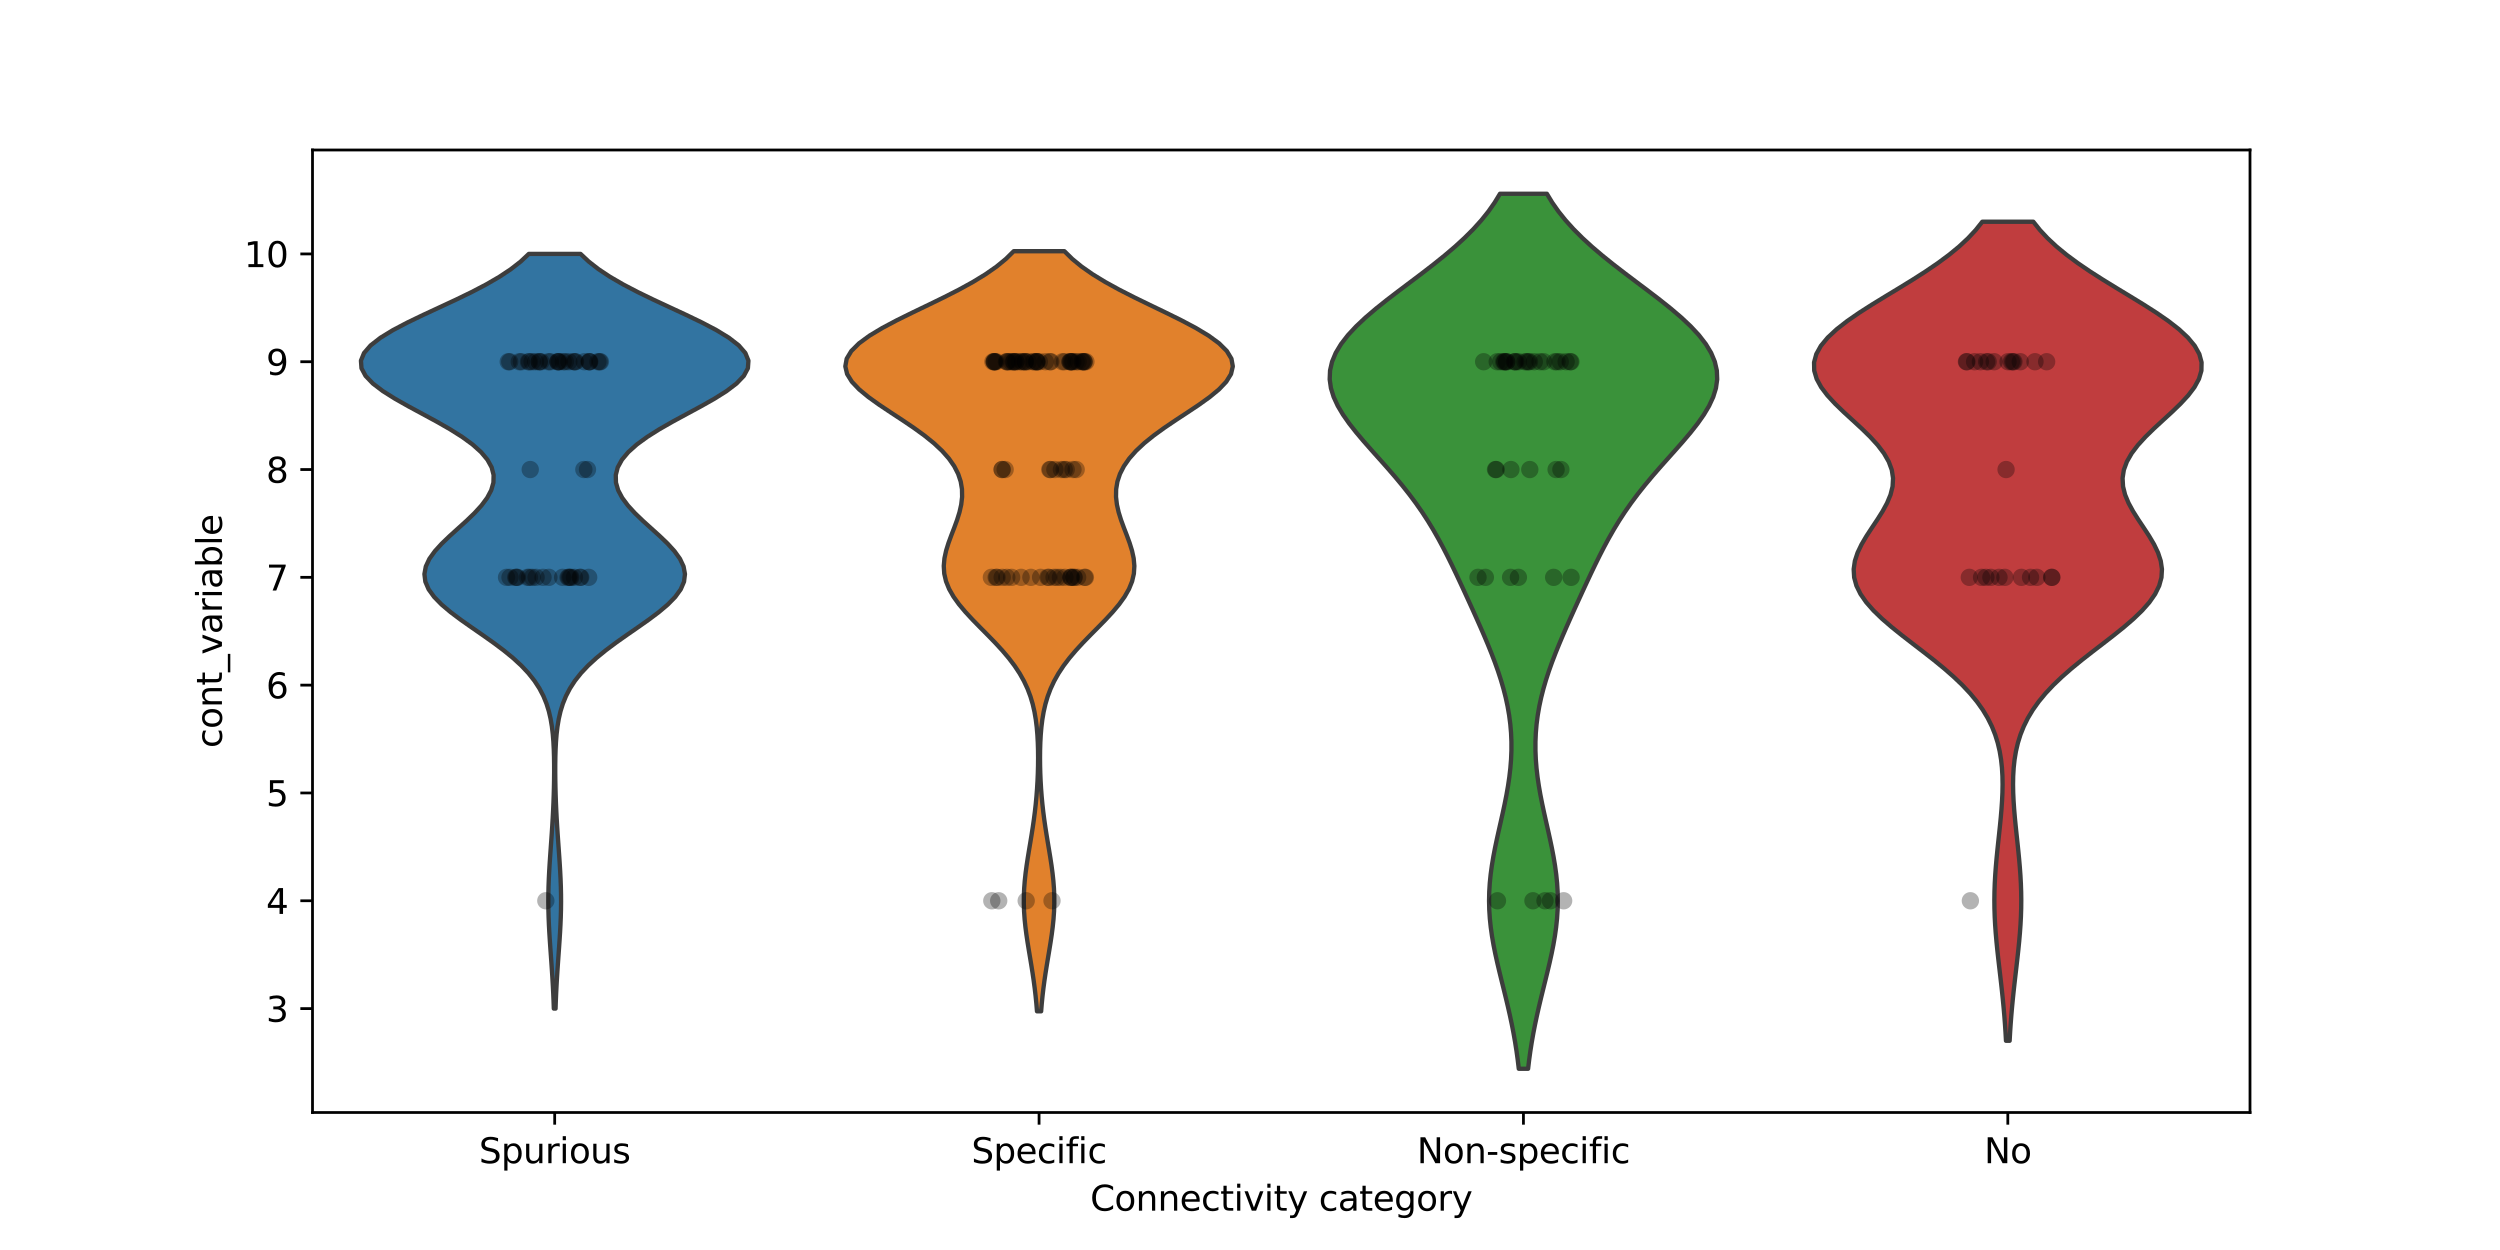 <?xml version="1.0" encoding="utf-8" standalone="no"?>
<!DOCTYPE svg PUBLIC "-//W3C//DTD SVG 1.1//EN"
  "http://www.w3.org/Graphics/SVG/1.1/DTD/svg11.dtd">
<svg xmlns:xlink="http://www.w3.org/1999/xlink" width="720pt" height="360pt" viewBox="0 0 720 360" xmlns="http://www.w3.org/2000/svg" version="1.1">
 <defs>
  <style type="text/css">*{stroke-linejoin: round; stroke-linecap: butt}</style>
 </defs>
 <g id="figure_1">
  <g id="patch_1">
   <path d="M 0 360 
L 720 360 
L 720 0 
L 0 0 
z
" style="fill: #ffffff"/>
  </g>
  <g id="axes_1">
   <g id="patch_2">
    <path d="M 90 320.4 
L 648 320.4 
L 648 43.2 
L 90 43.2 
z
" style="fill: #ffffff"/>
   </g>
   <g id="FillBetweenPolyCollection_1">
    <defs>
     <path id="m089e9539d7" d="M 159.998 -69.531 
L 159.502 -69.531 
L 159.424 -71.726 
L 159.33 -73.921 
L 159.219 -76.117 
L 159.094 -78.312 
L 158.954 -80.507 
L 158.804 -82.703 
L 158.648 -84.898 
L 158.491 -87.093 
L 158.341 -89.289 
L 158.203 -91.484 
L 158.087 -93.679 
L 157.996 -95.875 
L 157.938 -98.07 
L 157.914 -100.265 
L 157.927 -102.461 
L 157.976 -104.656 
L 158.058 -106.851 
L 158.168 -109.047 
L 158.3 -111.242 
L 158.447 -113.437 
L 158.603 -115.633 
L 158.759 -117.828 
L 158.912 -120.023 
L 159.054 -122.219 
L 159.183 -124.414 
L 159.297 -126.609 
L 159.393 -128.805 
L 159.47 -131 
L 159.53 -133.195 
L 159.57 -135.391 
L 159.59 -137.586 
L 159.587 -139.782 
L 159.556 -141.977 
L 159.489 -144.172 
L 159.376 -146.368 
L 159.201 -148.563 
L 158.943 -150.758 
L 158.577 -152.954 
L 158.071 -155.149 
L 157.39 -157.344 
L 156.497 -159.54 
L 155.354 -161.735 
L 153.925 -163.93 
L 152.184 -166.126 
L 150.117 -168.321 
L 147.726 -170.516 
L 145.038 -172.712 
L 142.104 -174.907 
L 139 -177.102 
L 135.83 -179.298 
L 132.713 -181.493 
L 129.786 -183.688 
L 127.184 -185.884 
L 125.036 -188.079 
L 123.449 -190.274 
L 122.502 -192.47 
L 122.231 -194.665 
L 122.635 -196.86 
L 123.665 -199.056 
L 125.238 -201.251 
L 127.237 -203.446 
L 129.526 -205.642 
L 131.956 -207.837 
L 134.381 -210.032 
L 136.66 -212.228 
L 138.67 -214.423 
L 140.303 -216.618 
L 141.472 -218.814 
L 142.108 -221.009 
L 142.16 -223.205 
L 141.593 -225.4 
L 140.388 -227.595 
L 138.548 -229.791 
L 136.098 -231.986 
L 133.089 -234.181 
L 129.605 -236.377 
L 125.764 -238.572 
L 121.719 -240.767 
L 117.651 -242.963 
L 113.766 -245.158 
L 110.275 -247.353 
L 107.387 -249.549 
L 105.282 -251.744 
L 104.107 -253.939 
L 103.95 -256.135 
L 104.841 -258.33 
L 106.745 -260.525 
L 109.566 -262.721 
L 113.156 -264.916 
L 117.331 -267.111 
L 121.887 -269.307 
L 126.617 -271.502 
L 131.326 -273.697 
L 135.845 -275.893 
L 140.043 -278.088 
L 143.824 -280.283 
L 147.134 -282.479 
L 149.953 -284.674 
L 152.293 -286.869 
L 167.207 -286.869 
L 167.207 -286.869 
L 169.547 -284.674 
L 172.366 -282.479 
L 175.676 -280.283 
L 179.457 -278.088 
L 183.655 -275.893 
L 188.174 -273.697 
L 192.883 -271.502 
L 197.613 -269.307 
L 202.169 -267.111 
L 206.344 -264.916 
L 209.934 -262.721 
L 212.755 -260.525 
L 214.659 -258.33 
L 215.55 -256.135 
L 215.393 -253.939 
L 214.218 -251.744 
L 212.113 -249.549 
L 209.225 -247.353 
L 205.734 -245.158 
L 201.849 -242.963 
L 197.781 -240.767 
L 193.736 -238.572 
L 189.895 -236.377 
L 186.411 -234.181 
L 183.402 -231.986 
L 180.952 -229.791 
L 179.112 -227.595 
L 177.907 -225.4 
L 177.34 -223.205 
L 177.392 -221.009 
L 178.028 -218.814 
L 179.197 -216.618 
L 180.83 -214.423 
L 182.84 -212.228 
L 185.119 -210.032 
L 187.544 -207.837 
L 189.974 -205.642 
L 192.263 -203.446 
L 194.262 -201.251 
L 195.835 -199.056 
L 196.865 -196.86 
L 197.269 -194.665 
L 196.998 -192.47 
L 196.051 -190.274 
L 194.464 -188.079 
L 192.316 -185.884 
L 189.714 -183.688 
L 186.787 -181.493 
L 183.67 -179.298 
L 180.5 -177.102 
L 177.396 -174.907 
L 174.462 -172.712 
L 171.774 -170.516 
L 169.383 -168.321 
L 167.316 -166.126 
L 165.575 -163.93 
L 164.146 -161.735 
L 163.003 -159.54 
L 162.11 -157.344 
L 161.429 -155.149 
L 160.923 -152.954 
L 160.557 -150.758 
L 160.299 -148.563 
L 160.124 -146.368 
L 160.011 -144.172 
L 159.944 -141.977 
L 159.913 -139.782 
L 159.91 -137.586 
L 159.93 -135.391 
L 159.97 -133.195 
L 160.03 -131 
L 160.107 -128.805 
L 160.203 -126.609 
L 160.317 -124.414 
L 160.446 -122.219 
L 160.588 -120.023 
L 160.741 -117.828 
L 160.897 -115.633 
L 161.053 -113.437 
L 161.2 -111.242 
L 161.332 -109.047 
L 161.442 -106.851 
L 161.524 -104.656 
L 161.573 -102.461 
L 161.586 -100.265 
L 161.562 -98.07 
L 161.504 -95.875 
L 161.413 -93.679 
L 161.297 -91.484 
L 161.159 -89.289 
L 161.009 -87.093 
L 160.852 -84.898 
L 160.696 -82.703 
L 160.546 -80.507 
L 160.406 -78.312 
L 160.281 -76.117 
L 160.17 -73.921 
L 160.076 -71.726 
L 159.998 -69.531 
z
" style="stroke: #3d3d3d; stroke-width: 1.25"/>
    </defs>
    <g clip-path="url(#p1081f96967)">
     <use xlink:href="#m089e9539d7" x="0" y="360" style="fill: #3274a1; stroke: #3d3d3d; stroke-width: 1.25"/>
    </g>
   </g>
   <g id="FillBetweenPolyCollection_2">
    <defs>
     <path id="m0f1a107900" d="M 299.845 -68.747 
L 298.655 -68.747 
L 298.472 -70.958 
L 298.252 -73.169 
L 297.995 -75.381 
L 297.701 -77.592 
L 297.375 -79.803 
L 297.023 -82.014 
L 296.657 -84.225 
L 296.288 -86.437 
L 295.93 -88.648 
L 295.601 -90.859 
L 295.317 -93.07 
L 295.09 -95.281 
L 294.935 -97.492 
L 294.86 -99.704 
L 294.869 -101.915 
L 294.961 -104.126 
L 295.132 -106.337 
L 295.372 -108.548 
L 295.667 -110.759 
L 296.003 -112.971 
L 296.364 -115.182 
L 296.734 -117.393 
L 297.098 -119.604 
L 297.444 -121.815 
L 297.763 -124.026 
L 298.048 -126.238 
L 298.296 -128.449 
L 298.503 -130.66 
L 298.672 -132.871 
L 298.802 -135.082 
L 298.896 -137.293 
L 298.953 -139.505 
L 298.973 -141.716 
L 298.953 -143.927 
L 298.887 -146.138 
L 298.767 -148.349 
L 298.579 -150.56 
L 298.307 -152.772 
L 297.93 -154.983 
L 297.426 -157.194 
L 296.771 -159.405 
L 295.939 -161.616 
L 294.91 -163.827 
L 293.668 -166.039 
L 292.206 -168.25 
L 290.528 -170.461 
L 288.653 -172.672 
L 286.617 -174.883 
L 284.469 -177.094 
L 282.275 -179.306 
L 280.111 -181.517 
L 278.06 -183.728 
L 276.202 -185.939 
L 274.612 -188.15 
L 273.35 -190.361 
L 272.455 -192.573 
L 271.944 -194.784 
L 271.805 -196.995 
L 272.003 -199.206 
L 272.483 -201.417 
L 273.17 -203.628 
L 273.983 -205.84 
L 274.835 -208.051 
L 275.643 -210.262 
L 276.332 -212.473 
L 276.832 -214.684 
L 277.089 -216.895 
L 277.052 -219.107 
L 276.682 -221.318 
L 275.945 -223.529 
L 274.814 -225.74 
L 273.272 -227.951 
L 271.312 -230.162 
L 268.946 -232.374 
L 266.206 -234.585 
L 263.154 -236.796 
L 259.883 -239.007 
L 256.515 -241.218 
L 253.203 -243.429 
L 250.118 -245.641 
L 247.438 -247.852 
L 245.338 -250.063 
L 243.97 -252.274 
L 243.45 -254.485 
L 243.848 -256.696 
L 245.179 -258.908 
L 247.401 -261.119 
L 250.421 -263.33 
L 254.1 -265.541 
L 258.27 -267.752 
L 262.745 -269.963 
L 267.339 -272.175 
L 271.879 -274.386 
L 276.216 -276.597 
L 280.233 -278.808 
L 283.847 -281.019 
L 287.011 -283.231 
L 289.711 -285.442 
L 291.956 -287.653 
L 306.544 -287.653 
L 306.544 -287.653 
L 308.789 -285.442 
L 311.489 -283.231 
L 314.653 -281.019 
L 318.267 -278.808 
L 322.284 -276.597 
L 326.621 -274.386 
L 331.161 -272.175 
L 335.755 -269.963 
L 340.23 -267.752 
L 344.4 -265.541 
L 348.079 -263.33 
L 351.099 -261.119 
L 353.321 -258.908 
L 354.652 -256.696 
L 355.05 -254.485 
L 354.53 -252.274 
L 353.162 -250.063 
L 351.062 -247.852 
L 348.382 -245.641 
L 345.297 -243.429 
L 341.985 -241.218 
L 338.617 -239.007 
L 335.346 -236.796 
L 332.294 -234.585 
L 329.554 -232.374 
L 327.188 -230.162 
L 325.228 -227.951 
L 323.686 -225.74 
L 322.555 -223.529 
L 321.818 -221.318 
L 321.448 -219.107 
L 321.411 -216.895 
L 321.668 -214.684 
L 322.168 -212.473 
L 322.857 -210.262 
L 323.665 -208.051 
L 324.517 -205.84 
L 325.33 -203.628 
L 326.017 -201.417 
L 326.497 -199.206 
L 326.695 -196.995 
L 326.556 -194.784 
L 326.045 -192.573 
L 325.15 -190.361 
L 323.888 -188.15 
L 322.298 -185.939 
L 320.44 -183.728 
L 318.389 -181.517 
L 316.225 -179.306 
L 314.031 -177.094 
L 311.883 -174.883 
L 309.847 -172.672 
L 307.972 -170.461 
L 306.294 -168.25 
L 304.832 -166.039 
L 303.59 -163.827 
L 302.561 -161.616 
L 301.729 -159.405 
L 301.074 -157.194 
L 300.57 -154.983 
L 300.193 -152.772 
L 299.921 -150.56 
L 299.733 -148.349 
L 299.613 -146.138 
L 299.547 -143.927 
L 299.527 -141.716 
L 299.547 -139.505 
L 299.604 -137.293 
L 299.698 -135.082 
L 299.828 -132.871 
L 299.997 -130.66 
L 300.204 -128.449 
L 300.452 -126.238 
L 300.737 -124.026 
L 301.056 -121.815 
L 301.402 -119.604 
L 301.766 -117.393 
L 302.136 -115.182 
L 302.497 -112.971 
L 302.833 -110.759 
L 303.128 -108.548 
L 303.368 -106.337 
L 303.539 -104.126 
L 303.631 -101.915 
L 303.64 -99.704 
L 303.565 -97.492 
L 303.41 -95.281 
L 303.183 -93.07 
L 302.899 -90.859 
L 302.57 -88.648 
L 302.212 -86.437 
L 301.843 -84.225 
L 301.477 -82.014 
L 301.125 -79.803 
L 300.799 -77.592 
L 300.505 -75.381 
L 300.248 -73.169 
L 300.028 -70.958 
L 299.845 -68.747 
z
" style="stroke: #3d3d3d; stroke-width: 1.25"/>
    </defs>
    <g clip-path="url(#p1081f96967)">
     <use xlink:href="#m0f1a107900" x="0" y="360" style="fill: #e1812c; stroke: #3d3d3d; stroke-width: 1.25"/>
    </g>
   </g>
   <g id="FillBetweenPolyCollection_3">
    <defs>
     <path id="mad41421781" d="M 440.089 -52.2 
L 437.411 -52.2 
L 437.106 -54.745 
L 436.755 -57.291 
L 436.355 -59.836 
L 435.906 -62.382 
L 435.411 -64.927 
L 434.872 -67.473 
L 434.296 -70.018 
L 433.691 -72.564 
L 433.066 -75.109 
L 432.435 -77.655 
L 431.812 -80.2 
L 431.21 -82.745 
L 430.647 -85.291 
L 430.137 -87.836 
L 429.696 -90.382 
L 429.337 -92.927 
L 429.071 -95.473 
L 428.907 -98.018 
L 428.849 -100.564 
L 428.9 -103.109 
L 429.056 -105.655 
L 429.312 -108.2 
L 429.66 -110.745 
L 430.085 -113.291 
L 430.574 -115.836 
L 431.11 -118.382 
L 431.675 -120.927 
L 432.252 -123.473 
L 432.82 -126.018 
L 433.364 -128.564 
L 433.866 -131.109 
L 434.312 -133.655 
L 434.688 -136.2 
L 434.982 -138.745 
L 435.186 -141.291 
L 435.29 -143.836 
L 435.29 -146.382 
L 435.181 -148.927 
L 434.961 -151.473 
L 434.63 -154.018 
L 434.189 -156.564 
L 433.641 -159.109 
L 432.992 -161.655 
L 432.248 -164.2 
L 431.417 -166.745 
L 430.509 -169.291 
L 429.535 -171.836 
L 428.506 -174.382 
L 427.432 -176.927 
L 426.326 -179.473 
L 425.195 -182.018 
L 424.048 -184.564 
L 422.889 -187.109 
L 421.721 -189.655 
L 420.542 -192.2 
L 419.347 -194.745 
L 418.128 -197.291 
L 416.873 -199.836 
L 415.568 -202.382 
L 414.197 -204.927 
L 412.744 -207.473 
L 411.194 -210.018 
L 409.534 -212.564 
L 407.756 -215.109 
L 405.856 -217.655 
L 403.839 -220.2 
L 401.716 -222.745 
L 399.509 -225.291 
L 397.248 -227.836 
L 394.973 -230.382 
L 392.732 -232.927 
L 390.581 -235.473 
L 388.579 -238.018 
L 386.791 -240.564 
L 385.278 -243.109 
L 384.099 -245.655 
L 383.309 -248.2 
L 382.95 -250.745 
L 383.053 -253.291 
L 383.637 -255.836 
L 384.702 -258.382 
L 386.235 -260.927 
L 388.207 -263.473 
L 390.575 -266.018 
L 393.284 -268.564 
L 396.27 -271.109 
L 399.461 -273.655 
L 402.785 -276.2 
L 406.168 -278.745 
L 409.54 -281.291 
L 412.839 -283.836 
L 416.008 -286.382 
L 419.002 -288.927 
L 421.784 -291.473 
L 424.331 -294.018 
L 426.627 -296.564 
L 428.668 -299.109 
L 430.456 -301.655 
L 432.001 -304.2 
L 445.499 -304.2 
L 445.499 -304.2 
L 447.044 -301.655 
L 448.832 -299.109 
L 450.873 -296.564 
L 453.169 -294.018 
L 455.716 -291.473 
L 458.498 -288.927 
L 461.492 -286.382 
L 464.661 -283.836 
L 467.96 -281.291 
L 471.332 -278.745 
L 474.715 -276.2 
L 478.039 -273.655 
L 481.23 -271.109 
L 484.216 -268.564 
L 486.925 -266.018 
L 489.293 -263.473 
L 491.265 -260.927 
L 492.798 -258.382 
L 493.863 -255.836 
L 494.447 -253.291 
L 494.55 -250.745 
L 494.191 -248.2 
L 493.401 -245.655 
L 492.222 -243.109 
L 490.709 -240.564 
L 488.921 -238.018 
L 486.919 -235.473 
L 484.768 -232.927 
L 482.527 -230.382 
L 480.252 -227.836 
L 477.991 -225.291 
L 475.784 -222.745 
L 473.661 -220.2 
L 471.644 -217.655 
L 469.744 -215.109 
L 467.966 -212.564 
L 466.306 -210.018 
L 464.756 -207.473 
L 463.303 -204.927 
L 461.932 -202.382 
L 460.627 -199.836 
L 459.372 -197.291 
L 458.153 -194.745 
L 456.958 -192.2 
L 455.779 -189.655 
L 454.611 -187.109 
L 453.452 -184.564 
L 452.305 -182.018 
L 451.174 -179.473 
L 450.068 -176.927 
L 448.994 -174.382 
L 447.965 -171.836 
L 446.991 -169.291 
L 446.083 -166.745 
L 445.252 -164.2 
L 444.508 -161.655 
L 443.859 -159.109 
L 443.311 -156.564 
L 442.87 -154.018 
L 442.539 -151.473 
L 442.319 -148.927 
L 442.21 -146.382 
L 442.21 -143.836 
L 442.314 -141.291 
L 442.518 -138.745 
L 442.812 -136.2 
L 443.188 -133.655 
L 443.634 -131.109 
L 444.136 -128.564 
L 444.68 -126.018 
L 445.248 -123.473 
L 445.825 -120.927 
L 446.39 -118.382 
L 446.926 -115.836 
L 447.415 -113.291 
L 447.84 -110.745 
L 448.188 -108.2 
L 448.444 -105.655 
L 448.6 -103.109 
L 448.651 -100.564 
L 448.593 -98.018 
L 448.429 -95.473 
L 448.163 -92.927 
L 447.804 -90.382 
L 447.363 -87.836 
L 446.853 -85.291 
L 446.29 -82.745 
L 445.688 -80.2 
L 445.065 -77.655 
L 444.434 -75.109 
L 443.809 -72.564 
L 443.204 -70.018 
L 442.628 -67.473 
L 442.089 -64.927 
L 441.594 -62.382 
L 441.145 -59.836 
L 440.745 -57.291 
L 440.394 -54.745 
L 440.089 -52.2 
z
" style="stroke: #3d3d3d; stroke-width: 1.25"/>
    </defs>
    <g clip-path="url(#p1081f96967)">
     <use xlink:href="#mad41421781" x="0" y="360" style="fill: #3a923a; stroke: #3d3d3d; stroke-width: 1.25"/>
    </g>
   </g>
   <g id="FillBetweenPolyCollection_4">
    <defs>
     <path id="m782f218d07" d="M 578.774 -60.259 
L 577.726 -60.259 
L 577.591 -62.642 
L 577.432 -65.024 
L 577.25 -67.407 
L 577.043 -69.789 
L 576.815 -72.172 
L 576.567 -74.555 
L 576.303 -76.937 
L 576.029 -79.32 
L 575.751 -81.703 
L 575.479 -84.085 
L 575.218 -86.468 
L 574.98 -88.851 
L 574.771 -91.233 
L 574.601 -93.616 
L 574.475 -95.999 
L 574.399 -98.381 
L 574.376 -100.764 
L 574.407 -103.147 
L 574.489 -105.529 
L 574.62 -107.912 
L 574.794 -110.295 
L 575.002 -112.677 
L 575.237 -115.06 
L 575.487 -117.442 
L 575.743 -119.825 
L 575.993 -122.208 
L 576.226 -124.59 
L 576.429 -126.973 
L 576.591 -129.356 
L 576.7 -131.738 
L 576.741 -134.121 
L 576.7 -136.504 
L 576.559 -138.886 
L 576.301 -141.269 
L 575.905 -143.652 
L 575.348 -146.034 
L 574.606 -148.417 
L 573.656 -150.8 
L 572.475 -153.182 
L 571.043 -155.565 
L 569.345 -157.947 
L 567.374 -160.33 
L 565.132 -162.713 
L 562.634 -165.095 
L 559.908 -167.478 
L 556.996 -169.861 
L 553.955 -172.243 
L 550.855 -174.626 
L 547.778 -177.009 
L 544.812 -179.391 
L 542.049 -181.774 
L 539.578 -184.157 
L 537.48 -186.539 
L 535.822 -188.922 
L 534.653 -191.305 
L 533.999 -193.687 
L 533.859 -196.07 
L 534.206 -198.453 
L 534.989 -200.835 
L 536.131 -203.218 
L 537.535 -205.6 
L 539.092 -207.983 
L 540.681 -210.366 
L 542.183 -212.748 
L 543.481 -215.131 
L 544.472 -217.514 
L 545.066 -219.896 
L 545.2 -222.279 
L 544.834 -224.662 
L 543.958 -227.044 
L 542.59 -229.427 
L 540.78 -231.81 
L 538.604 -234.192 
L 536.163 -236.575 
L 533.576 -238.958 
L 530.979 -241.34 
L 528.509 -243.723 
L 526.305 -246.105 
L 524.498 -248.488 
L 523.198 -250.871 
L 522.495 -253.253 
L 522.45 -255.636 
L 523.092 -258.019 
L 524.418 -260.401 
L 526.392 -262.784 
L 528.952 -265.167 
L 532.009 -267.549 
L 535.46 -269.932 
L 539.188 -272.315 
L 543.077 -274.697 
L 547.011 -277.08 
L 550.885 -279.463 
L 554.608 -281.845 
L 558.105 -284.228 
L 561.322 -286.611 
L 564.221 -288.993 
L 566.784 -291.376 
L 569.009 -293.758 
L 570.905 -296.141 
L 585.595 -296.141 
L 585.595 -296.141 
L 587.491 -293.758 
L 589.716 -291.376 
L 592.279 -288.993 
L 595.178 -286.611 
L 598.395 -284.228 
L 601.892 -281.845 
L 605.615 -279.463 
L 609.489 -277.08 
L 613.423 -274.697 
L 617.312 -272.315 
L 621.04 -269.932 
L 624.491 -267.549 
L 627.548 -265.167 
L 630.108 -262.784 
L 632.082 -260.401 
L 633.408 -258.019 
L 634.05 -255.636 
L 634.005 -253.253 
L 633.302 -250.871 
L 632.002 -248.488 
L 630.195 -246.105 
L 627.991 -243.723 
L 625.521 -241.34 
L 622.924 -238.958 
L 620.337 -236.575 
L 617.896 -234.192 
L 615.72 -231.81 
L 613.91 -229.427 
L 612.542 -227.044 
L 611.666 -224.662 
L 611.3 -222.279 
L 611.434 -219.896 
L 612.028 -217.514 
L 613.019 -215.131 
L 614.317 -212.748 
L 615.819 -210.366 
L 617.408 -207.983 
L 618.965 -205.6 
L 620.369 -203.218 
L 621.511 -200.835 
L 622.294 -198.453 
L 622.641 -196.07 
L 622.501 -193.687 
L 621.847 -191.305 
L 620.678 -188.922 
L 619.02 -186.539 
L 616.922 -184.157 
L 614.451 -181.774 
L 611.688 -179.391 
L 608.722 -177.009 
L 605.645 -174.626 
L 602.545 -172.243 
L 599.504 -169.861 
L 596.592 -167.478 
L 593.866 -165.095 
L 591.368 -162.713 
L 589.126 -160.33 
L 587.155 -157.947 
L 585.457 -155.565 
L 584.025 -153.182 
L 582.844 -150.8 
L 581.894 -148.417 
L 581.152 -146.034 
L 580.595 -143.652 
L 580.199 -141.269 
L 579.941 -138.886 
L 579.8 -136.504 
L 579.759 -134.121 
L 579.8 -131.738 
L 579.909 -129.356 
L 580.071 -126.973 
L 580.274 -124.59 
L 580.507 -122.208 
L 580.757 -119.825 
L 581.013 -117.442 
L 581.263 -115.06 
L 581.498 -112.677 
L 581.706 -110.295 
L 581.88 -107.912 
L 582.011 -105.529 
L 582.093 -103.147 
L 582.124 -100.764 
L 582.101 -98.381 
L 582.025 -95.999 
L 581.899 -93.616 
L 581.729 -91.233 
L 581.52 -88.851 
L 581.282 -86.468 
L 581.021 -84.085 
L 580.749 -81.703 
L 580.471 -79.32 
L 580.197 -76.937 
L 579.933 -74.555 
L 579.685 -72.172 
L 579.457 -69.789 
L 579.25 -67.407 
L 579.068 -65.024 
L 578.909 -62.642 
L 578.774 -60.259 
z
" style="stroke: #3d3d3d; stroke-width: 1.25"/>
    </defs>
    <g clip-path="url(#p1081f96967)">
     <use xlink:href="#m782f218d07" x="0" y="360" style="fill: #c03d3e; stroke: #3d3d3d; stroke-width: 1.25"/>
    </g>
   </g>
   <g id="matplotlib.axis_1">
    <g id="xtick_1">
     <g id="line2d_1">
      <defs>
       <path id="meea3fb79bd" d="M 0 0 
L 0 3.5 
" style="stroke: #000000; stroke-width: 0.8"/>
      </defs>
      <g>
       <use xlink:href="#meea3fb79bd" x="159.75" y="320.4" style="stroke: #000000; stroke-width: 0.8"/>
      </g>
     </g>
     <g id="text_1">
      <!-- Spurious -->
      <g transform="translate(137.955 334.998) scale(0.1 -0.1)">
       <defs>
        <path id="DejaVuSans-53" d="M 3425 4513 
L 3425 3897 
Q 3066 4069 2747 4153 
Q 2428 4238 2131 4238 
Q 1616 4238 1336 4038 
Q 1056 3838 1056 3469 
Q 1056 3159 1242 3001 
Q 1428 2844 1947 2747 
L 2328 2669 
Q 3034 2534 3370 2195 
Q 3706 1856 3706 1288 
Q 3706 609 3251 259 
Q 2797 -91 1919 -91 
Q 1588 -91 1214 -16 
Q 841 59 441 206 
L 441 856 
Q 825 641 1194 531 
Q 1563 422 1919 422 
Q 2459 422 2753 634 
Q 3047 847 3047 1241 
Q 3047 1584 2836 1778 
Q 2625 1972 2144 2069 
L 1759 2144 
Q 1053 2284 737 2584 
Q 422 2884 422 3419 
Q 422 4038 858 4394 
Q 1294 4750 2059 4750 
Q 2388 4750 2728 4690 
Q 3069 4631 3425 4513 
z
" transform="scale(0.016)"/>
        <path id="DejaVuSans-70" d="M 1159 525 
L 1159 -1331 
L 581 -1331 
L 581 3500 
L 1159 3500 
L 1159 2969 
Q 1341 3281 1617 3432 
Q 1894 3584 2278 3584 
Q 2916 3584 3314 3078 
Q 3713 2572 3713 1747 
Q 3713 922 3314 415 
Q 2916 -91 2278 -91 
Q 1894 -91 1617 61 
Q 1341 213 1159 525 
z
M 3116 1747 
Q 3116 2381 2855 2742 
Q 2594 3103 2138 3103 
Q 1681 3103 1420 2742 
Q 1159 2381 1159 1747 
Q 1159 1113 1420 752 
Q 1681 391 2138 391 
Q 2594 391 2855 752 
Q 3116 1113 3116 1747 
z
" transform="scale(0.016)"/>
        <path id="DejaVuSans-75" d="M 544 1381 
L 544 3500 
L 1119 3500 
L 1119 1403 
Q 1119 906 1312 657 
Q 1506 409 1894 409 
Q 2359 409 2629 706 
Q 2900 1003 2900 1516 
L 2900 3500 
L 3475 3500 
L 3475 0 
L 2900 0 
L 2900 538 
Q 2691 219 2414 64 
Q 2138 -91 1772 -91 
Q 1169 -91 856 284 
Q 544 659 544 1381 
z
M 1991 3584 
L 1991 3584 
z
" transform="scale(0.016)"/>
        <path id="DejaVuSans-72" d="M 2631 2963 
Q 2534 3019 2420 3045 
Q 2306 3072 2169 3072 
Q 1681 3072 1420 2755 
Q 1159 2438 1159 1844 
L 1159 0 
L 581 0 
L 581 3500 
L 1159 3500 
L 1159 2956 
Q 1341 3275 1631 3429 
Q 1922 3584 2338 3584 
Q 2397 3584 2469 3576 
Q 2541 3569 2628 3553 
L 2631 2963 
z
" transform="scale(0.016)"/>
        <path id="DejaVuSans-69" d="M 603 3500 
L 1178 3500 
L 1178 0 
L 603 0 
L 603 3500 
z
M 603 4863 
L 1178 4863 
L 1178 4134 
L 603 4134 
L 603 4863 
z
" transform="scale(0.016)"/>
        <path id="DejaVuSans-6f" d="M 1959 3097 
Q 1497 3097 1228 2736 
Q 959 2375 959 1747 
Q 959 1119 1226 758 
Q 1494 397 1959 397 
Q 2419 397 2687 759 
Q 2956 1122 2956 1747 
Q 2956 2369 2687 2733 
Q 2419 3097 1959 3097 
z
M 1959 3584 
Q 2709 3584 3137 3096 
Q 3566 2609 3566 1747 
Q 3566 888 3137 398 
Q 2709 -91 1959 -91 
Q 1206 -91 779 398 
Q 353 888 353 1747 
Q 353 2609 779 3096 
Q 1206 3584 1959 3584 
z
" transform="scale(0.016)"/>
        <path id="DejaVuSans-73" d="M 2834 3397 
L 2834 2853 
Q 2591 2978 2328 3040 
Q 2066 3103 1784 3103 
Q 1356 3103 1142 2972 
Q 928 2841 928 2578 
Q 928 2378 1081 2264 
Q 1234 2150 1697 2047 
L 1894 2003 
Q 2506 1872 2764 1633 
Q 3022 1394 3022 966 
Q 3022 478 2636 193 
Q 2250 -91 1575 -91 
Q 1294 -91 989 -36 
Q 684 19 347 128 
L 347 722 
Q 666 556 975 473 
Q 1284 391 1588 391 
Q 1994 391 2212 530 
Q 2431 669 2431 922 
Q 2431 1156 2273 1281 
Q 2116 1406 1581 1522 
L 1381 1569 
Q 847 1681 609 1914 
Q 372 2147 372 2553 
Q 372 3047 722 3315 
Q 1072 3584 1716 3584 
Q 2034 3584 2315 3537 
Q 2597 3491 2834 3397 
z
" transform="scale(0.016)"/>
       </defs>
       <use xlink:href="#DejaVuSans-53"/>
       <use xlink:href="#DejaVuSans-70" transform="translate(63.477 0)"/>
       <use xlink:href="#DejaVuSans-75" transform="translate(126.953 0)"/>
       <use xlink:href="#DejaVuSans-72" transform="translate(190.332 0)"/>
       <use xlink:href="#DejaVuSans-69" transform="translate(231.445 0)"/>
       <use xlink:href="#DejaVuSans-6f" transform="translate(259.229 0)"/>
       <use xlink:href="#DejaVuSans-75" transform="translate(320.41 0)"/>
       <use xlink:href="#DejaVuSans-73" transform="translate(383.789 0)"/>
      </g>
     </g>
    </g>
    <g id="xtick_2">
     <g id="line2d_2">
      <g>
       <use xlink:href="#meea3fb79bd" x="299.25" y="320.4" style="stroke: #000000; stroke-width: 0.8"/>
      </g>
     </g>
     <g id="text_2">
      <!-- Specific -->
      <g transform="translate(279.788 334.998) scale(0.1 -0.1)">
       <defs>
        <path id="DejaVuSans-65" d="M 3597 1894 
L 3597 1613 
L 953 1613 
Q 991 1019 1311 708 
Q 1631 397 2203 397 
Q 2534 397 2845 478 
Q 3156 559 3463 722 
L 3463 178 
Q 3153 47 2828 -22 
Q 2503 -91 2169 -91 
Q 1331 -91 842 396 
Q 353 884 353 1716 
Q 353 2575 817 3079 
Q 1281 3584 2069 3584 
Q 2775 3584 3186 3129 
Q 3597 2675 3597 1894 
z
M 3022 2063 
Q 3016 2534 2758 2815 
Q 2500 3097 2075 3097 
Q 1594 3097 1305 2825 
Q 1016 2553 972 2059 
L 3022 2063 
z
" transform="scale(0.016)"/>
        <path id="DejaVuSans-63" d="M 3122 3366 
L 3122 2828 
Q 2878 2963 2633 3030 
Q 2388 3097 2138 3097 
Q 1578 3097 1268 2742 
Q 959 2388 959 1747 
Q 959 1106 1268 751 
Q 1578 397 2138 397 
Q 2388 397 2633 464 
Q 2878 531 3122 666 
L 3122 134 
Q 2881 22 2623 -34 
Q 2366 -91 2075 -91 
Q 1284 -91 818 406 
Q 353 903 353 1747 
Q 353 2603 823 3093 
Q 1294 3584 2113 3584 
Q 2378 3584 2631 3529 
Q 2884 3475 3122 3366 
z
" transform="scale(0.016)"/>
        <path id="DejaVuSans-66" d="M 2375 4863 
L 2375 4384 
L 1825 4384 
Q 1516 4384 1395 4259 
Q 1275 4134 1275 3809 
L 1275 3500 
L 2222 3500 
L 2222 3053 
L 1275 3053 
L 1275 0 
L 697 0 
L 697 3053 
L 147 3053 
L 147 3500 
L 697 3500 
L 697 3744 
Q 697 4328 969 4595 
Q 1241 4863 1831 4863 
L 2375 4863 
z
" transform="scale(0.016)"/>
       </defs>
       <use xlink:href="#DejaVuSans-53"/>
       <use xlink:href="#DejaVuSans-70" transform="translate(63.477 0)"/>
       <use xlink:href="#DejaVuSans-65" transform="translate(126.953 0)"/>
       <use xlink:href="#DejaVuSans-63" transform="translate(188.477 0)"/>
       <use xlink:href="#DejaVuSans-69" transform="translate(243.457 0)"/>
       <use xlink:href="#DejaVuSans-66" transform="translate(271.24 0)"/>
       <use xlink:href="#DejaVuSans-69" transform="translate(306.445 0)"/>
       <use xlink:href="#DejaVuSans-63" transform="translate(334.229 0)"/>
      </g>
     </g>
    </g>
    <g id="xtick_3">
     <g id="line2d_3">
      <g>
       <use xlink:href="#meea3fb79bd" x="438.75" y="320.4" style="stroke: #000000; stroke-width: 0.8"/>
      </g>
     </g>
     <g id="text_3">
      <!-- Non-specific -->
      <g transform="translate(408.085 334.998) scale(0.1 -0.1)">
       <defs>
        <path id="DejaVuSans-4e" d="M 628 4666 
L 1478 4666 
L 3547 763 
L 3547 4666 
L 4159 4666 
L 4159 0 
L 3309 0 
L 1241 3903 
L 1241 0 
L 628 0 
L 628 4666 
z
" transform="scale(0.016)"/>
        <path id="DejaVuSans-6e" d="M 3513 2113 
L 3513 0 
L 2938 0 
L 2938 2094 
Q 2938 2591 2744 2837 
Q 2550 3084 2163 3084 
Q 1697 3084 1428 2787 
Q 1159 2491 1159 1978 
L 1159 0 
L 581 0 
L 581 3500 
L 1159 3500 
L 1159 2956 
Q 1366 3272 1645 3428 
Q 1925 3584 2291 3584 
Q 2894 3584 3203 3211 
Q 3513 2838 3513 2113 
z
" transform="scale(0.016)"/>
        <path id="DejaVuSans-2d" d="M 313 2009 
L 1997 2009 
L 1997 1497 
L 313 1497 
L 313 2009 
z
" transform="scale(0.016)"/>
       </defs>
       <use xlink:href="#DejaVuSans-4e"/>
       <use xlink:href="#DejaVuSans-6f" transform="translate(74.805 0)"/>
       <use xlink:href="#DejaVuSans-6e" transform="translate(135.986 0)"/>
       <use xlink:href="#DejaVuSans-2d" transform="translate(199.365 0)"/>
       <use xlink:href="#DejaVuSans-73" transform="translate(235.449 0)"/>
       <use xlink:href="#DejaVuSans-70" transform="translate(287.549 0)"/>
       <use xlink:href="#DejaVuSans-65" transform="translate(351.025 0)"/>
       <use xlink:href="#DejaVuSans-63" transform="translate(412.549 0)"/>
       <use xlink:href="#DejaVuSans-69" transform="translate(467.529 0)"/>
       <use xlink:href="#DejaVuSans-66" transform="translate(495.312 0)"/>
       <use xlink:href="#DejaVuSans-69" transform="translate(530.518 0)"/>
       <use xlink:href="#DejaVuSans-63" transform="translate(558.301 0)"/>
      </g>
     </g>
    </g>
    <g id="xtick_4">
     <g id="line2d_4">
      <g>
       <use xlink:href="#meea3fb79bd" x="578.25" y="320.4" style="stroke: #000000; stroke-width: 0.8"/>
      </g>
     </g>
     <g id="text_4">
      <!-- No -->
      <g transform="translate(571.45 334.998) scale(0.1 -0.1)">
       <use xlink:href="#DejaVuSans-4e"/>
       <use xlink:href="#DejaVuSans-6f" transform="translate(74.805 0)"/>
      </g>
     </g>
    </g>
    <g id="text_5">
     <!-- Connectivity category -->
     <g transform="translate(313.981 348.677) scale(0.1 -0.1)">
      <defs>
       <path id="DejaVuSans-43" d="M 4122 4306 
L 4122 3641 
Q 3803 3938 3442 4084 
Q 3081 4231 2675 4231 
Q 1875 4231 1450 3742 
Q 1025 3253 1025 2328 
Q 1025 1406 1450 917 
Q 1875 428 2675 428 
Q 3081 428 3442 575 
Q 3803 722 4122 1019 
L 4122 359 
Q 3791 134 3420 21 
Q 3050 -91 2638 -91 
Q 1578 -91 968 557 
Q 359 1206 359 2328 
Q 359 3453 968 4101 
Q 1578 4750 2638 4750 
Q 3056 4750 3426 4639 
Q 3797 4528 4122 4306 
z
" transform="scale(0.016)"/>
       <path id="DejaVuSans-74" d="M 1172 4494 
L 1172 3500 
L 2356 3500 
L 2356 3053 
L 1172 3053 
L 1172 1153 
Q 1172 725 1289 603 
Q 1406 481 1766 481 
L 2356 481 
L 2356 0 
L 1766 0 
Q 1100 0 847 248 
Q 594 497 594 1153 
L 594 3053 
L 172 3053 
L 172 3500 
L 594 3500 
L 594 4494 
L 1172 4494 
z
" transform="scale(0.016)"/>
       <path id="DejaVuSans-76" d="M 191 3500 
L 800 3500 
L 1894 563 
L 2988 3500 
L 3597 3500 
L 2284 0 
L 1503 0 
L 191 3500 
z
" transform="scale(0.016)"/>
       <path id="DejaVuSans-79" d="M 2059 -325 
Q 1816 -950 1584 -1140 
Q 1353 -1331 966 -1331 
L 506 -1331 
L 506 -850 
L 844 -850 
Q 1081 -850 1212 -737 
Q 1344 -625 1503 -206 
L 1606 56 
L 191 3500 
L 800 3500 
L 1894 763 
L 2988 3500 
L 3597 3500 
L 2059 -325 
z
" transform="scale(0.016)"/>
       <path id="DejaVuSans-20" transform="scale(0.016)"/>
       <path id="DejaVuSans-61" d="M 2194 1759 
Q 1497 1759 1228 1600 
Q 959 1441 959 1056 
Q 959 750 1161 570 
Q 1363 391 1709 391 
Q 2188 391 2477 730 
Q 2766 1069 2766 1631 
L 2766 1759 
L 2194 1759 
z
M 3341 1997 
L 3341 0 
L 2766 0 
L 2766 531 
Q 2569 213 2275 61 
Q 1981 -91 1556 -91 
Q 1019 -91 701 211 
Q 384 513 384 1019 
Q 384 1609 779 1909 
Q 1175 2209 1959 2209 
L 2766 2209 
L 2766 2266 
Q 2766 2663 2505 2880 
Q 2244 3097 1772 3097 
Q 1472 3097 1187 3025 
Q 903 2953 641 2809 
L 641 3341 
Q 956 3463 1253 3523 
Q 1550 3584 1831 3584 
Q 2591 3584 2966 3190 
Q 3341 2797 3341 1997 
z
" transform="scale(0.016)"/>
       <path id="DejaVuSans-67" d="M 2906 1791 
Q 2906 2416 2648 2759 
Q 2391 3103 1925 3103 
Q 1463 3103 1205 2759 
Q 947 2416 947 1791 
Q 947 1169 1205 825 
Q 1463 481 1925 481 
Q 2391 481 2648 825 
Q 2906 1169 2906 1791 
z
M 3481 434 
Q 3481 -459 3084 -895 
Q 2688 -1331 1869 -1331 
Q 1566 -1331 1297 -1286 
Q 1028 -1241 775 -1147 
L 775 -588 
Q 1028 -725 1275 -790 
Q 1522 -856 1778 -856 
Q 2344 -856 2625 -561 
Q 2906 -266 2906 331 
L 2906 616 
Q 2728 306 2450 153 
Q 2172 0 1784 0 
Q 1141 0 747 490 
Q 353 981 353 1791 
Q 353 2603 747 3093 
Q 1141 3584 1784 3584 
Q 2172 3584 2450 3431 
Q 2728 3278 2906 2969 
L 2906 3500 
L 3481 3500 
L 3481 434 
z
" transform="scale(0.016)"/>
      </defs>
      <use xlink:href="#DejaVuSans-43"/>
      <use xlink:href="#DejaVuSans-6f" transform="translate(69.824 0)"/>
      <use xlink:href="#DejaVuSans-6e" transform="translate(131.006 0)"/>
      <use xlink:href="#DejaVuSans-6e" transform="translate(194.385 0)"/>
      <use xlink:href="#DejaVuSans-65" transform="translate(257.764 0)"/>
      <use xlink:href="#DejaVuSans-63" transform="translate(319.287 0)"/>
      <use xlink:href="#DejaVuSans-74" transform="translate(374.268 0)"/>
      <use xlink:href="#DejaVuSans-69" transform="translate(413.477 0)"/>
      <use xlink:href="#DejaVuSans-76" transform="translate(441.26 0)"/>
      <use xlink:href="#DejaVuSans-69" transform="translate(500.439 0)"/>
      <use xlink:href="#DejaVuSans-74" transform="translate(528.223 0)"/>
      <use xlink:href="#DejaVuSans-79" transform="translate(567.432 0)"/>
      <use xlink:href="#DejaVuSans-20" transform="translate(626.611 0)"/>
      <use xlink:href="#DejaVuSans-63" transform="translate(658.398 0)"/>
      <use xlink:href="#DejaVuSans-61" transform="translate(713.379 0)"/>
      <use xlink:href="#DejaVuSans-74" transform="translate(774.658 0)"/>
      <use xlink:href="#DejaVuSans-65" transform="translate(813.867 0)"/>
      <use xlink:href="#DejaVuSans-67" transform="translate(875.391 0)"/>
      <use xlink:href="#DejaVuSans-6f" transform="translate(938.867 0)"/>
      <use xlink:href="#DejaVuSans-72" transform="translate(1000.049 0)"/>
      <use xlink:href="#DejaVuSans-79" transform="translate(1041.162 0)"/>
     </g>
    </g>
   </g>
   <g id="matplotlib.axis_2">
    <g id="ytick_1">
     <g id="line2d_5">
      <defs>
       <path id="m2c2aabe98a" d="M 0 0 
L -3.5 0 
" style="stroke: #000000; stroke-width: 0.8"/>
      </defs>
      <g>
       <use xlink:href="#m2c2aabe98a" x="90" y="290.471" style="stroke: #000000; stroke-width: 0.8"/>
      </g>
     </g>
     <g id="text_6">
      <!-- 3 -->
      <g transform="translate(76.638 294.27) scale(0.1 -0.1)">
       <defs>
        <path id="DejaVuSans-33" d="M 2597 2516 
Q 3050 2419 3304 2112 
Q 3559 1806 3559 1356 
Q 3559 666 3084 287 
Q 2609 -91 1734 -91 
Q 1441 -91 1130 -33 
Q 819 25 488 141 
L 488 750 
Q 750 597 1062 519 
Q 1375 441 1716 441 
Q 2309 441 2620 675 
Q 2931 909 2931 1356 
Q 2931 1769 2642 2001 
Q 2353 2234 1838 2234 
L 1294 2234 
L 1294 2753 
L 1863 2753 
Q 2328 2753 2575 2939 
Q 2822 3125 2822 3475 
Q 2822 3834 2567 4026 
Q 2313 4219 1838 4219 
Q 1578 4219 1281 4162 
Q 984 4106 628 3988 
L 628 4550 
Q 988 4650 1302 4700 
Q 1616 4750 1894 4750 
Q 2613 4750 3031 4423 
Q 3450 4097 3450 3541 
Q 3450 3153 3228 2886 
Q 3006 2619 2597 2516 
z
" transform="scale(0.016)"/>
       </defs>
       <use xlink:href="#DejaVuSans-33"/>
      </g>
     </g>
    </g>
    <g id="ytick_2">
     <g id="line2d_6">
      <g>
       <use xlink:href="#m2c2aabe98a" x="90" y="259.422" style="stroke: #000000; stroke-width: 0.8"/>
      </g>
     </g>
     <g id="text_7">
      <!-- 4 -->
      <g transform="translate(76.638 263.221) scale(0.1 -0.1)">
       <defs>
        <path id="DejaVuSans-34" d="M 2419 4116 
L 825 1625 
L 2419 1625 
L 2419 4116 
z
M 2253 4666 
L 3047 4666 
L 3047 1625 
L 3713 1625 
L 3713 1100 
L 3047 1100 
L 3047 0 
L 2419 0 
L 2419 1100 
L 313 1100 
L 313 1709 
L 2253 4666 
z
" transform="scale(0.016)"/>
       </defs>
       <use xlink:href="#DejaVuSans-34"/>
      </g>
     </g>
    </g>
    <g id="ytick_3">
     <g id="line2d_7">
      <g>
       <use xlink:href="#m2c2aabe98a" x="90" y="228.373" style="stroke: #000000; stroke-width: 0.8"/>
      </g>
     </g>
     <g id="text_8">
      <!-- 5 -->
      <g transform="translate(76.638 232.172) scale(0.1 -0.1)">
       <defs>
        <path id="DejaVuSans-35" d="M 691 4666 
L 3169 4666 
L 3169 4134 
L 1269 4134 
L 1269 2991 
Q 1406 3038 1543 3061 
Q 1681 3084 1819 3084 
Q 2600 3084 3056 2656 
Q 3513 2228 3513 1497 
Q 3513 744 3044 326 
Q 2575 -91 1722 -91 
Q 1428 -91 1123 -41 
Q 819 9 494 109 
L 494 744 
Q 775 591 1075 516 
Q 1375 441 1709 441 
Q 2250 441 2565 725 
Q 2881 1009 2881 1497 
Q 2881 1984 2565 2268 
Q 2250 2553 1709 2553 
Q 1456 2553 1204 2497 
Q 953 2441 691 2322 
L 691 4666 
z
" transform="scale(0.016)"/>
       </defs>
       <use xlink:href="#DejaVuSans-35"/>
      </g>
     </g>
    </g>
    <g id="ytick_4">
     <g id="line2d_8">
      <g>
       <use xlink:href="#m2c2aabe98a" x="90" y="197.324" style="stroke: #000000; stroke-width: 0.8"/>
      </g>
     </g>
     <g id="text_9">
      <!-- 6 -->
      <g transform="translate(76.638 201.124) scale(0.1 -0.1)">
       <defs>
        <path id="DejaVuSans-36" d="M 2113 2584 
Q 1688 2584 1439 2293 
Q 1191 2003 1191 1497 
Q 1191 994 1439 701 
Q 1688 409 2113 409 
Q 2538 409 2786 701 
Q 3034 994 3034 1497 
Q 3034 2003 2786 2293 
Q 2538 2584 2113 2584 
z
M 3366 4563 
L 3366 3988 
Q 3128 4100 2886 4159 
Q 2644 4219 2406 4219 
Q 1781 4219 1451 3797 
Q 1122 3375 1075 2522 
Q 1259 2794 1537 2939 
Q 1816 3084 2150 3084 
Q 2853 3084 3261 2657 
Q 3669 2231 3669 1497 
Q 3669 778 3244 343 
Q 2819 -91 2113 -91 
Q 1303 -91 875 529 
Q 447 1150 447 2328 
Q 447 3434 972 4092 
Q 1497 4750 2381 4750 
Q 2619 4750 2861 4703 
Q 3103 4656 3366 4563 
z
" transform="scale(0.016)"/>
       </defs>
       <use xlink:href="#DejaVuSans-36"/>
      </g>
     </g>
    </g>
    <g id="ytick_5">
     <g id="line2d_9">
      <g>
       <use xlink:href="#m2c2aabe98a" x="90" y="166.276" style="stroke: #000000; stroke-width: 0.8"/>
      </g>
     </g>
     <g id="text_10">
      <!-- 7 -->
      <g transform="translate(76.638 170.075) scale(0.1 -0.1)">
       <defs>
        <path id="DejaVuSans-37" d="M 525 4666 
L 3525 4666 
L 3525 4397 
L 1831 0 
L 1172 0 
L 2766 4134 
L 525 4134 
L 525 4666 
z
" transform="scale(0.016)"/>
       </defs>
       <use xlink:href="#DejaVuSans-37"/>
      </g>
     </g>
    </g>
    <g id="ytick_6">
     <g id="line2d_10">
      <g>
       <use xlink:href="#m2c2aabe98a" x="90" y="135.227" style="stroke: #000000; stroke-width: 0.8"/>
      </g>
     </g>
     <g id="text_11">
      <!-- 8 -->
      <g transform="translate(76.638 139.026) scale(0.1 -0.1)">
       <defs>
        <path id="DejaVuSans-38" d="M 2034 2216 
Q 1584 2216 1326 1975 
Q 1069 1734 1069 1313 
Q 1069 891 1326 650 
Q 1584 409 2034 409 
Q 2484 409 2743 651 
Q 3003 894 3003 1313 
Q 3003 1734 2745 1975 
Q 2488 2216 2034 2216 
z
M 1403 2484 
Q 997 2584 770 2862 
Q 544 3141 544 3541 
Q 544 4100 942 4425 
Q 1341 4750 2034 4750 
Q 2731 4750 3128 4425 
Q 3525 4100 3525 3541 
Q 3525 3141 3298 2862 
Q 3072 2584 2669 2484 
Q 3125 2378 3379 2068 
Q 3634 1759 3634 1313 
Q 3634 634 3220 271 
Q 2806 -91 2034 -91 
Q 1263 -91 848 271 
Q 434 634 434 1313 
Q 434 1759 690 2068 
Q 947 2378 1403 2484 
z
M 1172 3481 
Q 1172 3119 1398 2916 
Q 1625 2713 2034 2713 
Q 2441 2713 2670 2916 
Q 2900 3119 2900 3481 
Q 2900 3844 2670 4047 
Q 2441 4250 2034 4250 
Q 1625 4250 1398 4047 
Q 1172 3844 1172 3481 
z
" transform="scale(0.016)"/>
       </defs>
       <use xlink:href="#DejaVuSans-38"/>
      </g>
     </g>
    </g>
    <g id="ytick_7">
     <g id="line2d_11">
      <g>
       <use xlink:href="#m2c2aabe98a" x="90" y="104.178" style="stroke: #000000; stroke-width: 0.8"/>
      </g>
     </g>
     <g id="text_12">
      <!-- 9 -->
      <g transform="translate(76.638 107.977) scale(0.1 -0.1)">
       <defs>
        <path id="DejaVuSans-39" d="M 703 97 
L 703 672 
Q 941 559 1184 500 
Q 1428 441 1663 441 
Q 2288 441 2617 861 
Q 2947 1281 2994 2138 
Q 2813 1869 2534 1725 
Q 2256 1581 1919 1581 
Q 1219 1581 811 2004 
Q 403 2428 403 3163 
Q 403 3881 828 4315 
Q 1253 4750 1959 4750 
Q 2769 4750 3195 4129 
Q 3622 3509 3622 2328 
Q 3622 1225 3098 567 
Q 2575 -91 1691 -91 
Q 1453 -91 1209 -44 
Q 966 3 703 97 
z
M 1959 2075 
Q 2384 2075 2632 2365 
Q 2881 2656 2881 3163 
Q 2881 3666 2632 3958 
Q 2384 4250 1959 4250 
Q 1534 4250 1286 3958 
Q 1038 3666 1038 3163 
Q 1038 2656 1286 2365 
Q 1534 2075 1959 2075 
z
" transform="scale(0.016)"/>
       </defs>
       <use xlink:href="#DejaVuSans-39"/>
      </g>
     </g>
    </g>
    <g id="ytick_8">
     <g id="line2d_12">
      <g>
       <use xlink:href="#m2c2aabe98a" x="90" y="73.129" style="stroke: #000000; stroke-width: 0.8"/>
      </g>
     </g>
     <g id="text_13">
      <!-- 10 -->
      <g transform="translate(70.275 76.928) scale(0.1 -0.1)">
       <defs>
        <path id="DejaVuSans-31" d="M 794 531 
L 1825 531 
L 1825 4091 
L 703 3866 
L 703 4441 
L 1819 4666 
L 2450 4666 
L 2450 531 
L 3481 531 
L 3481 0 
L 794 0 
L 794 531 
z
" transform="scale(0.016)"/>
        <path id="DejaVuSans-30" d="M 2034 4250 
Q 1547 4250 1301 3770 
Q 1056 3291 1056 2328 
Q 1056 1369 1301 889 
Q 1547 409 2034 409 
Q 2525 409 2770 889 
Q 3016 1369 3016 2328 
Q 3016 3291 2770 3770 
Q 2525 4250 2034 4250 
z
M 2034 4750 
Q 2819 4750 3233 4129 
Q 3647 3509 3647 2328 
Q 3647 1150 3233 529 
Q 2819 -91 2034 -91 
Q 1250 -91 836 529 
Q 422 1150 422 2328 
Q 422 3509 836 4129 
Q 1250 4750 2034 4750 
z
" transform="scale(0.016)"/>
       </defs>
       <use xlink:href="#DejaVuSans-31"/>
       <use xlink:href="#DejaVuSans-30" transform="translate(63.623 0)"/>
      </g>
     </g>
    </g>
    <g id="text_14">
     <!-- cont_variable -->
     <g transform="translate(63.917 215.409) rotate(-90) scale(0.1 -0.1)">
      <defs>
       <path id="DejaVuSans-5f" d="M 3263 -1063 
L 3263 -1509 
L -63 -1509 
L -63 -1063 
L 3263 -1063 
z
" transform="scale(0.016)"/>
       <path id="DejaVuSans-62" d="M 3116 1747 
Q 3116 2381 2855 2742 
Q 2594 3103 2138 3103 
Q 1681 3103 1420 2742 
Q 1159 2381 1159 1747 
Q 1159 1113 1420 752 
Q 1681 391 2138 391 
Q 2594 391 2855 752 
Q 3116 1113 3116 1747 
z
M 1159 2969 
Q 1341 3281 1617 3432 
Q 1894 3584 2278 3584 
Q 2916 3584 3314 3078 
Q 3713 2572 3713 1747 
Q 3713 922 3314 415 
Q 2916 -91 2278 -91 
Q 1894 -91 1617 61 
Q 1341 213 1159 525 
L 1159 0 
L 581 0 
L 581 4863 
L 1159 4863 
L 1159 2969 
z
" transform="scale(0.016)"/>
       <path id="DejaVuSans-6c" d="M 603 4863 
L 1178 4863 
L 1178 0 
L 603 0 
L 603 4863 
z
" transform="scale(0.016)"/>
      </defs>
      <use xlink:href="#DejaVuSans-63"/>
      <use xlink:href="#DejaVuSans-6f" transform="translate(54.98 0)"/>
      <use xlink:href="#DejaVuSans-6e" transform="translate(116.162 0)"/>
      <use xlink:href="#DejaVuSans-74" transform="translate(179.541 0)"/>
      <use xlink:href="#DejaVuSans-5f" transform="translate(218.75 0)"/>
      <use xlink:href="#DejaVuSans-76" transform="translate(268.75 0)"/>
      <use xlink:href="#DejaVuSans-61" transform="translate(327.93 0)"/>
      <use xlink:href="#DejaVuSans-72" transform="translate(389.209 0)"/>
      <use xlink:href="#DejaVuSans-69" transform="translate(430.322 0)"/>
      <use xlink:href="#DejaVuSans-61" transform="translate(458.105 0)"/>
      <use xlink:href="#DejaVuSans-62" transform="translate(519.385 0)"/>
      <use xlink:href="#DejaVuSans-6c" transform="translate(582.861 0)"/>
      <use xlink:href="#DejaVuSans-65" transform="translate(610.645 0)"/>
     </g>
    </g>
   </g>
   <g id="patch_3">
    <path d="M 90 320.4 
L 90 43.2 
" style="fill: none; stroke: #000000; stroke-width: 0.8; stroke-linejoin: miter; stroke-linecap: square"/>
   </g>
   <g id="patch_4">
    <path d="M 648 320.4 
L 648 43.2 
" style="fill: none; stroke: #000000; stroke-width: 0.8; stroke-linejoin: miter; stroke-linecap: square"/>
   </g>
   <g id="patch_5">
    <path d="M 90 320.4 
L 648 320.4 
" style="fill: none; stroke: #000000; stroke-width: 0.8; stroke-linejoin: miter; stroke-linecap: square"/>
   </g>
   <g id="patch_6">
    <path d="M 90 43.2 
L 648 43.2 
" style="fill: none; stroke: #000000; stroke-width: 0.8; stroke-linejoin: miter; stroke-linecap: square"/>
   </g>
   <g id="PathCollection_1">
    <defs>
     <path id="mb74636778d" d="M 0 2.5 
C 0.663 2.5 1.299 2.237 1.768 1.768 
C 2.237 1.299 2.5 0.663 2.5 0 
C 2.5 -0.663 2.237 -1.299 1.768 -1.768 
C 1.299 -2.237 0.663 -2.5 0 -2.5 
C -0.663 -2.5 -1.299 -2.237 -1.768 -1.768 
C -2.237 -1.299 -2.5 -0.663 -2.5 0 
C -2.5 0.663 -2.237 1.299 -1.768 1.768 
C -1.299 2.237 -0.663 2.5 0 2.5 
z
"/>
    </defs>
    <g clip-path="url(#p1081f96967)">
     <use xlink:href="#mb74636778d" x="152.707" y="135.227" style="fill-opacity: 0.3"/>
     <use xlink:href="#mb74636778d" x="169.195" y="135.227" style="fill-opacity: 0.3"/>
     <use xlink:href="#mb74636778d" x="157.199" y="259.422" style="fill-opacity: 0.3"/>
     <use xlink:href="#mb74636778d" x="168.148" y="135.227" style="fill-opacity: 0.3"/>
     <use xlink:href="#mb74636778d" x="158.516" y="104.178" style="fill-opacity: 0.3"/>
     <use xlink:href="#mb74636778d" x="161.152" y="104.178" style="fill-opacity: 0.3"/>
     <use xlink:href="#mb74636778d" x="165.178" y="104.178" style="fill-opacity: 0.3"/>
     <use xlink:href="#mb74636778d" x="163.838" y="104.178" style="fill-opacity: 0.3"/>
     <use xlink:href="#mb74636778d" x="149.549" y="104.178" style="fill-opacity: 0.3"/>
     <use xlink:href="#mb74636778d" x="155.307" y="104.178" style="fill-opacity: 0.3"/>
     <use xlink:href="#mb74636778d" x="169.865" y="104.178" style="fill-opacity: 0.3"/>
     <use xlink:href="#mb74636778d" x="172.651" y="104.178" style="fill-opacity: 0.3"/>
     <use xlink:href="#mb74636778d" x="169.63" y="104.178" style="fill-opacity: 0.3"/>
     <use xlink:href="#mb74636778d" x="160.69" y="104.178" style="fill-opacity: 0.3"/>
     <use xlink:href="#mb74636778d" x="172.197" y="104.178" style="fill-opacity: 0.3"/>
     <use xlink:href="#mb74636778d" x="146.373" y="104.178" style="fill-opacity: 0.3"/>
     <use xlink:href="#mb74636778d" x="160.609" y="104.178" style="fill-opacity: 0.3"/>
     <use xlink:href="#mb74636778d" x="169.75" y="104.178" style="fill-opacity: 0.3"/>
     <use xlink:href="#mb74636778d" x="162.817" y="104.178" style="fill-opacity: 0.3"/>
     <use xlink:href="#mb74636778d" x="172.923" y="104.178" style="fill-opacity: 0.3"/>
     <use xlink:href="#mb74636778d" x="165.745" y="104.178" style="fill-opacity: 0.3"/>
     <use xlink:href="#mb74636778d" x="168.292" y="104.178" style="fill-opacity: 0.3"/>
     <use xlink:href="#mb74636778d" x="155.304" y="104.178" style="fill-opacity: 0.3"/>
     <use xlink:href="#mb74636778d" x="157.931" y="104.178" style="fill-opacity: 0.3"/>
     <use xlink:href="#mb74636778d" x="160.854" y="104.178" style="fill-opacity: 0.3"/>
     <use xlink:href="#mb74636778d" x="152.486" y="104.178" style="fill-opacity: 0.3"/>
     <use xlink:href="#mb74636778d" x="165.571" y="104.178" style="fill-opacity: 0.3"/>
     <use xlink:href="#mb74636778d" x="153.232" y="104.178" style="fill-opacity: 0.3"/>
     <use xlink:href="#mb74636778d" x="165.433" y="166.276" style="fill-opacity: 0.3"/>
     <use xlink:href="#mb74636778d" x="163.588" y="166.276" style="fill-opacity: 0.3"/>
     <use xlink:href="#mb74636778d" x="151.93" y="166.276" style="fill-opacity: 0.3"/>
     <use xlink:href="#mb74636778d" x="158.088" y="166.276" style="fill-opacity: 0.3"/>
     <use xlink:href="#mb74636778d" x="169.542" y="166.276" style="fill-opacity: 0.3"/>
     <use xlink:href="#mb74636778d" x="153.334" y="166.276" style="fill-opacity: 0.3"/>
     <use xlink:href="#mb74636778d" x="152.485" y="166.276" style="fill-opacity: 0.3"/>
     <use xlink:href="#mb74636778d" x="148.764" y="166.276" style="fill-opacity: 0.3"/>
     <use xlink:href="#mb74636778d" x="146.883" y="166.276" style="fill-opacity: 0.3"/>
     <use xlink:href="#mb74636778d" x="167.055" y="166.276" style="fill-opacity: 0.3"/>
     <use xlink:href="#mb74636778d" x="163.852" y="166.276" style="fill-opacity: 0.3"/>
     <use xlink:href="#mb74636778d" x="164.16" y="166.276" style="fill-opacity: 0.3"/>
     <use xlink:href="#mb74636778d" x="164.432" y="166.276" style="fill-opacity: 0.3"/>
     <use xlink:href="#mb74636778d" x="156.389" y="166.276" style="fill-opacity: 0.3"/>
     <use xlink:href="#mb74636778d" x="148.526" y="166.276" style="fill-opacity: 0.3"/>
     <use xlink:href="#mb74636778d" x="149.018" y="166.276" style="fill-opacity: 0.3"/>
     <use xlink:href="#mb74636778d" x="154.404" y="166.276" style="fill-opacity: 0.3"/>
     <use xlink:href="#mb74636778d" x="167.254" y="166.276" style="fill-opacity: 0.3"/>
     <use xlink:href="#mb74636778d" x="145.881" y="166.276" style="fill-opacity: 0.3"/>
     <use xlink:href="#mb74636778d" x="162.031" y="166.276" style="fill-opacity: 0.3"/>
     <use xlink:href="#mb74636778d" x="152.203" y="104.178" style="fill-opacity: 0.3"/>
     <use xlink:href="#mb74636778d" x="150.165" y="104.178" style="fill-opacity: 0.3"/>
     <use xlink:href="#mb74636778d" x="146.801" y="104.178" style="fill-opacity: 0.3"/>
     <use xlink:href="#mb74636778d" x="162.223" y="104.178" style="fill-opacity: 0.3"/>
     <use xlink:href="#mb74636778d" x="155.809" y="104.178" style="fill-opacity: 0.3"/>
     <use xlink:href="#mb74636778d" x="154.228" y="104.178" style="fill-opacity: 0.3"/>
    </g>
   </g>
   <g id="PathCollection_2">
    <g clip-path="url(#p1081f96967)">
     <use xlink:href="#mb74636778d" x="303.8" y="135.227" style="fill-opacity: 0.3"/>
     <use xlink:href="#mb74636778d" x="309.019" y="135.227" style="fill-opacity: 0.3"/>
     <use xlink:href="#mb74636778d" x="288.63" y="135.227" style="fill-opacity: 0.3"/>
     <use xlink:href="#mb74636778d" x="306.491" y="135.227" style="fill-opacity: 0.3"/>
     <use xlink:href="#mb74636778d" x="288.588" y="135.227" style="fill-opacity: 0.3"/>
     <use xlink:href="#mb74636778d" x="309.938" y="135.227" style="fill-opacity: 0.3"/>
     <use xlink:href="#mb74636778d" x="289.478" y="135.227" style="fill-opacity: 0.3"/>
     <use xlink:href="#mb74636778d" x="305.684" y="135.227" style="fill-opacity: 0.3"/>
     <use xlink:href="#mb74636778d" x="302.538" y="135.227" style="fill-opacity: 0.3"/>
     <use xlink:href="#mb74636778d" x="302.337" y="135.227" style="fill-opacity: 0.3"/>
     <use xlink:href="#mb74636778d" x="302.98" y="259.422" style="fill-opacity: 0.3"/>
     <use xlink:href="#mb74636778d" x="285.642" y="259.422" style="fill-opacity: 0.3"/>
     <use xlink:href="#mb74636778d" x="295.544" y="259.422" style="fill-opacity: 0.3"/>
     <use xlink:href="#mb74636778d" x="287.627" y="259.422" style="fill-opacity: 0.3"/>
     <use xlink:href="#mb74636778d" x="307.074" y="135.227" style="fill-opacity: 0.3"/>
     <use xlink:href="#mb74636778d" x="299.335" y="104.178" style="fill-opacity: 0.3"/>
     <use xlink:href="#mb74636778d" x="312.276" y="104.178" style="fill-opacity: 0.3"/>
     <use xlink:href="#mb74636778d" x="309.913" y="104.178" style="fill-opacity: 0.3"/>
     <use xlink:href="#mb74636778d" x="296.123" y="104.178" style="fill-opacity: 0.3"/>
     <use xlink:href="#mb74636778d" x="286.576" y="104.178" style="fill-opacity: 0.3"/>
     <use xlink:href="#mb74636778d" x="291.823" y="104.178" style="fill-opacity: 0.3"/>
     <use xlink:href="#mb74636778d" x="306.575" y="104.178" style="fill-opacity: 0.3"/>
     <use xlink:href="#mb74636778d" x="308.799" y="104.178" style="fill-opacity: 0.3"/>
     <use xlink:href="#mb74636778d" x="286.327" y="104.178" style="fill-opacity: 0.3"/>
     <use xlink:href="#mb74636778d" x="305.983" y="104.178" style="fill-opacity: 0.3"/>
     <use xlink:href="#mb74636778d" x="292.588" y="104.178" style="fill-opacity: 0.3"/>
     <use xlink:href="#mb74636778d" x="311.759" y="104.178" style="fill-opacity: 0.3"/>
     <use xlink:href="#mb74636778d" x="302.346" y="104.178" style="fill-opacity: 0.3"/>
     <use xlink:href="#mb74636778d" x="290.199" y="104.178" style="fill-opacity: 0.3"/>
     <use xlink:href="#mb74636778d" x="310.519" y="104.178" style="fill-opacity: 0.3"/>
     <use xlink:href="#mb74636778d" x="298.661" y="104.178" style="fill-opacity: 0.3"/>
     <use xlink:href="#mb74636778d" x="291.297" y="104.178" style="fill-opacity: 0.3"/>
     <use xlink:href="#mb74636778d" x="290.639" y="104.178" style="fill-opacity: 0.3"/>
     <use xlink:href="#mb74636778d" x="298.469" y="104.178" style="fill-opacity: 0.3"/>
     <use xlink:href="#mb74636778d" x="286.335" y="104.178" style="fill-opacity: 0.3"/>
     <use xlink:href="#mb74636778d" x="302.658" y="104.178" style="fill-opacity: 0.3"/>
     <use xlink:href="#mb74636778d" x="290.047" y="104.178" style="fill-opacity: 0.3"/>
     <use xlink:href="#mb74636778d" x="308.131" y="104.178" style="fill-opacity: 0.3"/>
     <use xlink:href="#mb74636778d" x="286.393" y="104.178" style="fill-opacity: 0.3"/>
     <use xlink:href="#mb74636778d" x="298.664" y="104.178" style="fill-opacity: 0.3"/>
     <use xlink:href="#mb74636778d" x="297.526" y="104.178" style="fill-opacity: 0.3"/>
     <use xlink:href="#mb74636778d" x="297.89" y="104.178" style="fill-opacity: 0.3"/>
     <use xlink:href="#mb74636778d" x="286.913" y="104.178" style="fill-opacity: 0.3"/>
     <use xlink:href="#mb74636778d" x="293.525" y="104.178" style="fill-opacity: 0.3"/>
     <use xlink:href="#mb74636778d" x="295.327" y="104.178" style="fill-opacity: 0.3"/>
     <use xlink:href="#mb74636778d" x="312.174" y="104.178" style="fill-opacity: 0.3"/>
     <use xlink:href="#mb74636778d" x="311.59" y="104.178" style="fill-opacity: 0.3"/>
     <use xlink:href="#mb74636778d" x="301.078" y="104.178" style="fill-opacity: 0.3"/>
     <use xlink:href="#mb74636778d" x="312.088" y="104.178" style="fill-opacity: 0.3"/>
     <use xlink:href="#mb74636778d" x="308.462" y="104.178" style="fill-opacity: 0.3"/>
     <use xlink:href="#mb74636778d" x="289.829" y="104.178" style="fill-opacity: 0.3"/>
     <use xlink:href="#mb74636778d" x="292.546" y="104.178" style="fill-opacity: 0.3"/>
     <use xlink:href="#mb74636778d" x="308.463" y="104.178" style="fill-opacity: 0.3"/>
     <use xlink:href="#mb74636778d" x="298.554" y="104.178" style="fill-opacity: 0.3"/>
     <use xlink:href="#mb74636778d" x="308.173" y="104.178" style="fill-opacity: 0.3"/>
     <use xlink:href="#mb74636778d" x="294.544" y="104.178" style="fill-opacity: 0.3"/>
     <use xlink:href="#mb74636778d" x="295.183" y="104.178" style="fill-opacity: 0.3"/>
     <use xlink:href="#mb74636778d" x="285.958" y="104.178" style="fill-opacity: 0.3"/>
     <use xlink:href="#mb74636778d" x="309.052" y="104.178" style="fill-opacity: 0.3"/>
     <use xlink:href="#mb74636778d" x="294.292" y="104.178" style="fill-opacity: 0.3"/>
     <use xlink:href="#mb74636778d" x="296.894" y="166.276" style="fill-opacity: 0.3"/>
     <use xlink:href="#mb74636778d" x="312.6" y="166.276" style="fill-opacity: 0.3"/>
     <use xlink:href="#mb74636778d" x="294.078" y="166.276" style="fill-opacity: 0.3"/>
     <use xlink:href="#mb74636778d" x="301.757" y="166.276" style="fill-opacity: 0.3"/>
     <use xlink:href="#mb74636778d" x="308.337" y="166.276" style="fill-opacity: 0.3"/>
     <use xlink:href="#mb74636778d" x="287.157" y="166.276" style="fill-opacity: 0.3"/>
     <use xlink:href="#mb74636778d" x="306.676" y="166.276" style="fill-opacity: 0.3"/>
     <use xlink:href="#mb74636778d" x="291.349" y="166.276" style="fill-opacity: 0.3"/>
     <use xlink:href="#mb74636778d" x="308.443" y="166.276" style="fill-opacity: 0.3"/>
     <use xlink:href="#mb74636778d" x="289.964" y="166.276" style="fill-opacity: 0.3"/>
     <use xlink:href="#mb74636778d" x="309.375" y="166.276" style="fill-opacity: 0.3"/>
     <use xlink:href="#mb74636778d" x="305.413" y="166.276" style="fill-opacity: 0.3"/>
     <use xlink:href="#mb74636778d" x="288.635" y="166.276" style="fill-opacity: 0.3"/>
     <use xlink:href="#mb74636778d" x="285.521" y="166.276" style="fill-opacity: 0.3"/>
     <use xlink:href="#mb74636778d" x="312.363" y="166.276" style="fill-opacity: 0.3"/>
     <use xlink:href="#mb74636778d" x="286.889" y="166.276" style="fill-opacity: 0.3"/>
     <use xlink:href="#mb74636778d" x="302.077" y="166.276" style="fill-opacity: 0.3"/>
     <use xlink:href="#mb74636778d" x="299.692" y="166.276" style="fill-opacity: 0.3"/>
     <use xlink:href="#mb74636778d" x="308.589" y="166.276" style="fill-opacity: 0.3"/>
     <use xlink:href="#mb74636778d" x="309.263" y="166.276" style="fill-opacity: 0.3"/>
     <use xlink:href="#mb74636778d" x="304.422" y="166.276" style="fill-opacity: 0.3"/>
     <use xlink:href="#mb74636778d" x="310.364" y="166.276" style="fill-opacity: 0.3"/>
     <use xlink:href="#mb74636778d" x="303.564" y="166.276" style="fill-opacity: 0.3"/>
     <use xlink:href="#mb74636778d" x="292.002" y="104.178" style="fill-opacity: 0.3"/>
     <use xlink:href="#mb74636778d" x="312.748" y="104.178" style="fill-opacity: 0.3"/>
     <use xlink:href="#mb74636778d" x="295.291" y="104.178" style="fill-opacity: 0.3"/>
     <use xlink:href="#mb74636778d" x="292.066" y="104.178" style="fill-opacity: 0.3"/>
    </g>
   </g>
   <g id="PathCollection_3">
    <g clip-path="url(#p1081f96967)">
     <use xlink:href="#mb74636778d" x="435.147" y="135.227" style="fill-opacity: 0.3"/>
     <use xlink:href="#mb74636778d" x="430.907" y="135.227" style="fill-opacity: 0.3"/>
     <use xlink:href="#mb74636778d" x="440.579" y="135.227" style="fill-opacity: 0.3"/>
     <use xlink:href="#mb74636778d" x="449.536" y="135.227" style="fill-opacity: 0.3"/>
     <use xlink:href="#mb74636778d" x="446.519" y="259.422" style="fill-opacity: 0.3"/>
     <use xlink:href="#mb74636778d" x="431.27" y="259.422" style="fill-opacity: 0.3"/>
     <use xlink:href="#mb74636778d" x="444.955" y="259.422" style="fill-opacity: 0.3"/>
     <use xlink:href="#mb74636778d" x="448.156" y="135.227" style="fill-opacity: 0.3"/>
     <use xlink:href="#mb74636778d" x="450.329" y="259.422" style="fill-opacity: 0.3"/>
     <use xlink:href="#mb74636778d" x="430.702" y="135.227" style="fill-opacity: 0.3"/>
     <use xlink:href="#mb74636778d" x="441.489" y="259.422" style="fill-opacity: 0.3"/>
     <use xlink:href="#mb74636778d" x="436.171" y="104.178" style="fill-opacity: 0.3"/>
     <use xlink:href="#mb74636778d" x="437.303" y="104.178" style="fill-opacity: 0.3"/>
     <use xlink:href="#mb74636778d" x="451.048" y="104.178" style="fill-opacity: 0.3"/>
     <use xlink:href="#mb74636778d" x="436.275" y="104.178" style="fill-opacity: 0.3"/>
     <use xlink:href="#mb74636778d" x="439.203" y="104.178" style="fill-opacity: 0.3"/>
     <use xlink:href="#mb74636778d" x="440.128" y="104.178" style="fill-opacity: 0.3"/>
     <use xlink:href="#mb74636778d" x="433.92" y="104.178" style="fill-opacity: 0.3"/>
     <use xlink:href="#mb74636778d" x="444.586" y="104.178" style="fill-opacity: 0.3"/>
     <use xlink:href="#mb74636778d" x="427.292" y="104.178" style="fill-opacity: 0.3"/>
     <use xlink:href="#mb74636778d" x="433.064" y="104.178" style="fill-opacity: 0.3"/>
     <use xlink:href="#mb74636778d" x="452.185" y="104.178" style="fill-opacity: 0.3"/>
     <use xlink:href="#mb74636778d" x="439.704" y="104.178" style="fill-opacity: 0.3"/>
     <use xlink:href="#mb74636778d" x="441.868" y="104.178" style="fill-opacity: 0.3"/>
     <use xlink:href="#mb74636778d" x="431.194" y="104.178" style="fill-opacity: 0.3"/>
     <use xlink:href="#mb74636778d" x="448.429" y="104.178" style="fill-opacity: 0.3"/>
     <use xlink:href="#mb74636778d" x="440.491" y="104.178" style="fill-opacity: 0.3"/>
     <use xlink:href="#mb74636778d" x="447.817" y="104.178" style="fill-opacity: 0.3"/>
     <use xlink:href="#mb74636778d" x="452.428" y="104.178" style="fill-opacity: 0.3"/>
     <use xlink:href="#mb74636778d" x="436.58" y="104.178" style="fill-opacity: 0.3"/>
     <use xlink:href="#mb74636778d" x="433.353" y="104.178" style="fill-opacity: 0.3"/>
     <use xlink:href="#mb74636778d" x="433.434" y="104.178" style="fill-opacity: 0.3"/>
     <use xlink:href="#mb74636778d" x="432.18" y="104.178" style="fill-opacity: 0.3"/>
     <use xlink:href="#mb74636778d" x="443.529" y="104.178" style="fill-opacity: 0.3"/>
     <use xlink:href="#mb74636778d" x="435.05" y="166.276" style="fill-opacity: 0.3"/>
     <use xlink:href="#mb74636778d" x="452.474" y="166.276" style="fill-opacity: 0.3"/>
     <use xlink:href="#mb74636778d" x="425.666" y="166.276" style="fill-opacity: 0.3"/>
     <use xlink:href="#mb74636778d" x="447.452" y="166.276" style="fill-opacity: 0.3"/>
     <use xlink:href="#mb74636778d" x="437.299" y="166.276" style="fill-opacity: 0.3"/>
     <use xlink:href="#mb74636778d" x="427.784" y="166.276" style="fill-opacity: 0.3"/>
     <use xlink:href="#mb74636778d" x="433.908" y="104.178" style="fill-opacity: 0.3"/>
     <use xlink:href="#mb74636778d" x="449.353" y="104.178" style="fill-opacity: 0.3"/>
    </g>
   </g>
   <g id="PathCollection_4">
    <g clip-path="url(#p1081f96967)">
     <use xlink:href="#mb74636778d" x="567.469" y="259.422" style="fill-opacity: 0.3"/>
     <use xlink:href="#mb74636778d" x="577.749" y="135.227" style="fill-opacity: 0.3"/>
     <use xlink:href="#mb74636778d" x="579.683" y="104.178" style="fill-opacity: 0.3"/>
     <use xlink:href="#mb74636778d" x="566.472" y="104.178" style="fill-opacity: 0.3"/>
     <use xlink:href="#mb74636778d" x="568.68" y="104.178" style="fill-opacity: 0.3"/>
     <use xlink:href="#mb74636778d" x="580.01" y="104.178" style="fill-opacity: 0.3"/>
     <use xlink:href="#mb74636778d" x="578.317" y="104.178" style="fill-opacity: 0.3"/>
     <use xlink:href="#mb74636778d" x="575.71" y="166.276" style="fill-opacity: 0.3"/>
     <use xlink:href="#mb74636778d" x="590.873" y="166.276" style="fill-opacity: 0.3"/>
     <use xlink:href="#mb74636778d" x="590.951" y="166.276" style="fill-opacity: 0.3"/>
     <use xlink:href="#mb74636778d" x="571.931" y="166.276" style="fill-opacity: 0.3"/>
     <use xlink:href="#mb74636778d" x="573.376" y="166.276" style="fill-opacity: 0.3"/>
     <use xlink:href="#mb74636778d" x="584.798" y="166.276" style="fill-opacity: 0.3"/>
     <use xlink:href="#mb74636778d" x="577.41" y="166.276" style="fill-opacity: 0.3"/>
     <use xlink:href="#mb74636778d" x="582.161" y="166.276" style="fill-opacity: 0.3"/>
     <use xlink:href="#mb74636778d" x="567.165" y="166.276" style="fill-opacity: 0.3"/>
     <use xlink:href="#mb74636778d" x="586.616" y="166.276" style="fill-opacity: 0.3"/>
     <use xlink:href="#mb74636778d" x="570.687" y="166.276" style="fill-opacity: 0.3"/>
     <use xlink:href="#mb74636778d" x="581.839" y="104.178" style="fill-opacity: 0.3"/>
     <use xlink:href="#mb74636778d" x="579.278" y="104.178" style="fill-opacity: 0.3"/>
     <use xlink:href="#mb74636778d" x="586.075" y="104.178" style="fill-opacity: 0.3"/>
     <use xlink:href="#mb74636778d" x="574.338" y="104.178" style="fill-opacity: 0.3"/>
     <use xlink:href="#mb74636778d" x="570.353" y="104.178" style="fill-opacity: 0.3"/>
     <use xlink:href="#mb74636778d" x="572.145" y="104.178" style="fill-opacity: 0.3"/>
     <use xlink:href="#mb74636778d" x="566.334" y="104.178" style="fill-opacity: 0.3"/>
     <use xlink:href="#mb74636778d" x="589.433" y="104.178" style="fill-opacity: 0.3"/>
     <use xlink:href="#mb74636778d" x="572.597" y="104.178" style="fill-opacity: 0.3"/>
    </g>
   </g>
  </g>
 </g>
 <defs>
  <clipPath id="p1081f96967">
   <rect x="90" y="43.2" width="558" height="277.2"/>
  </clipPath>
 </defs>
</svg>
